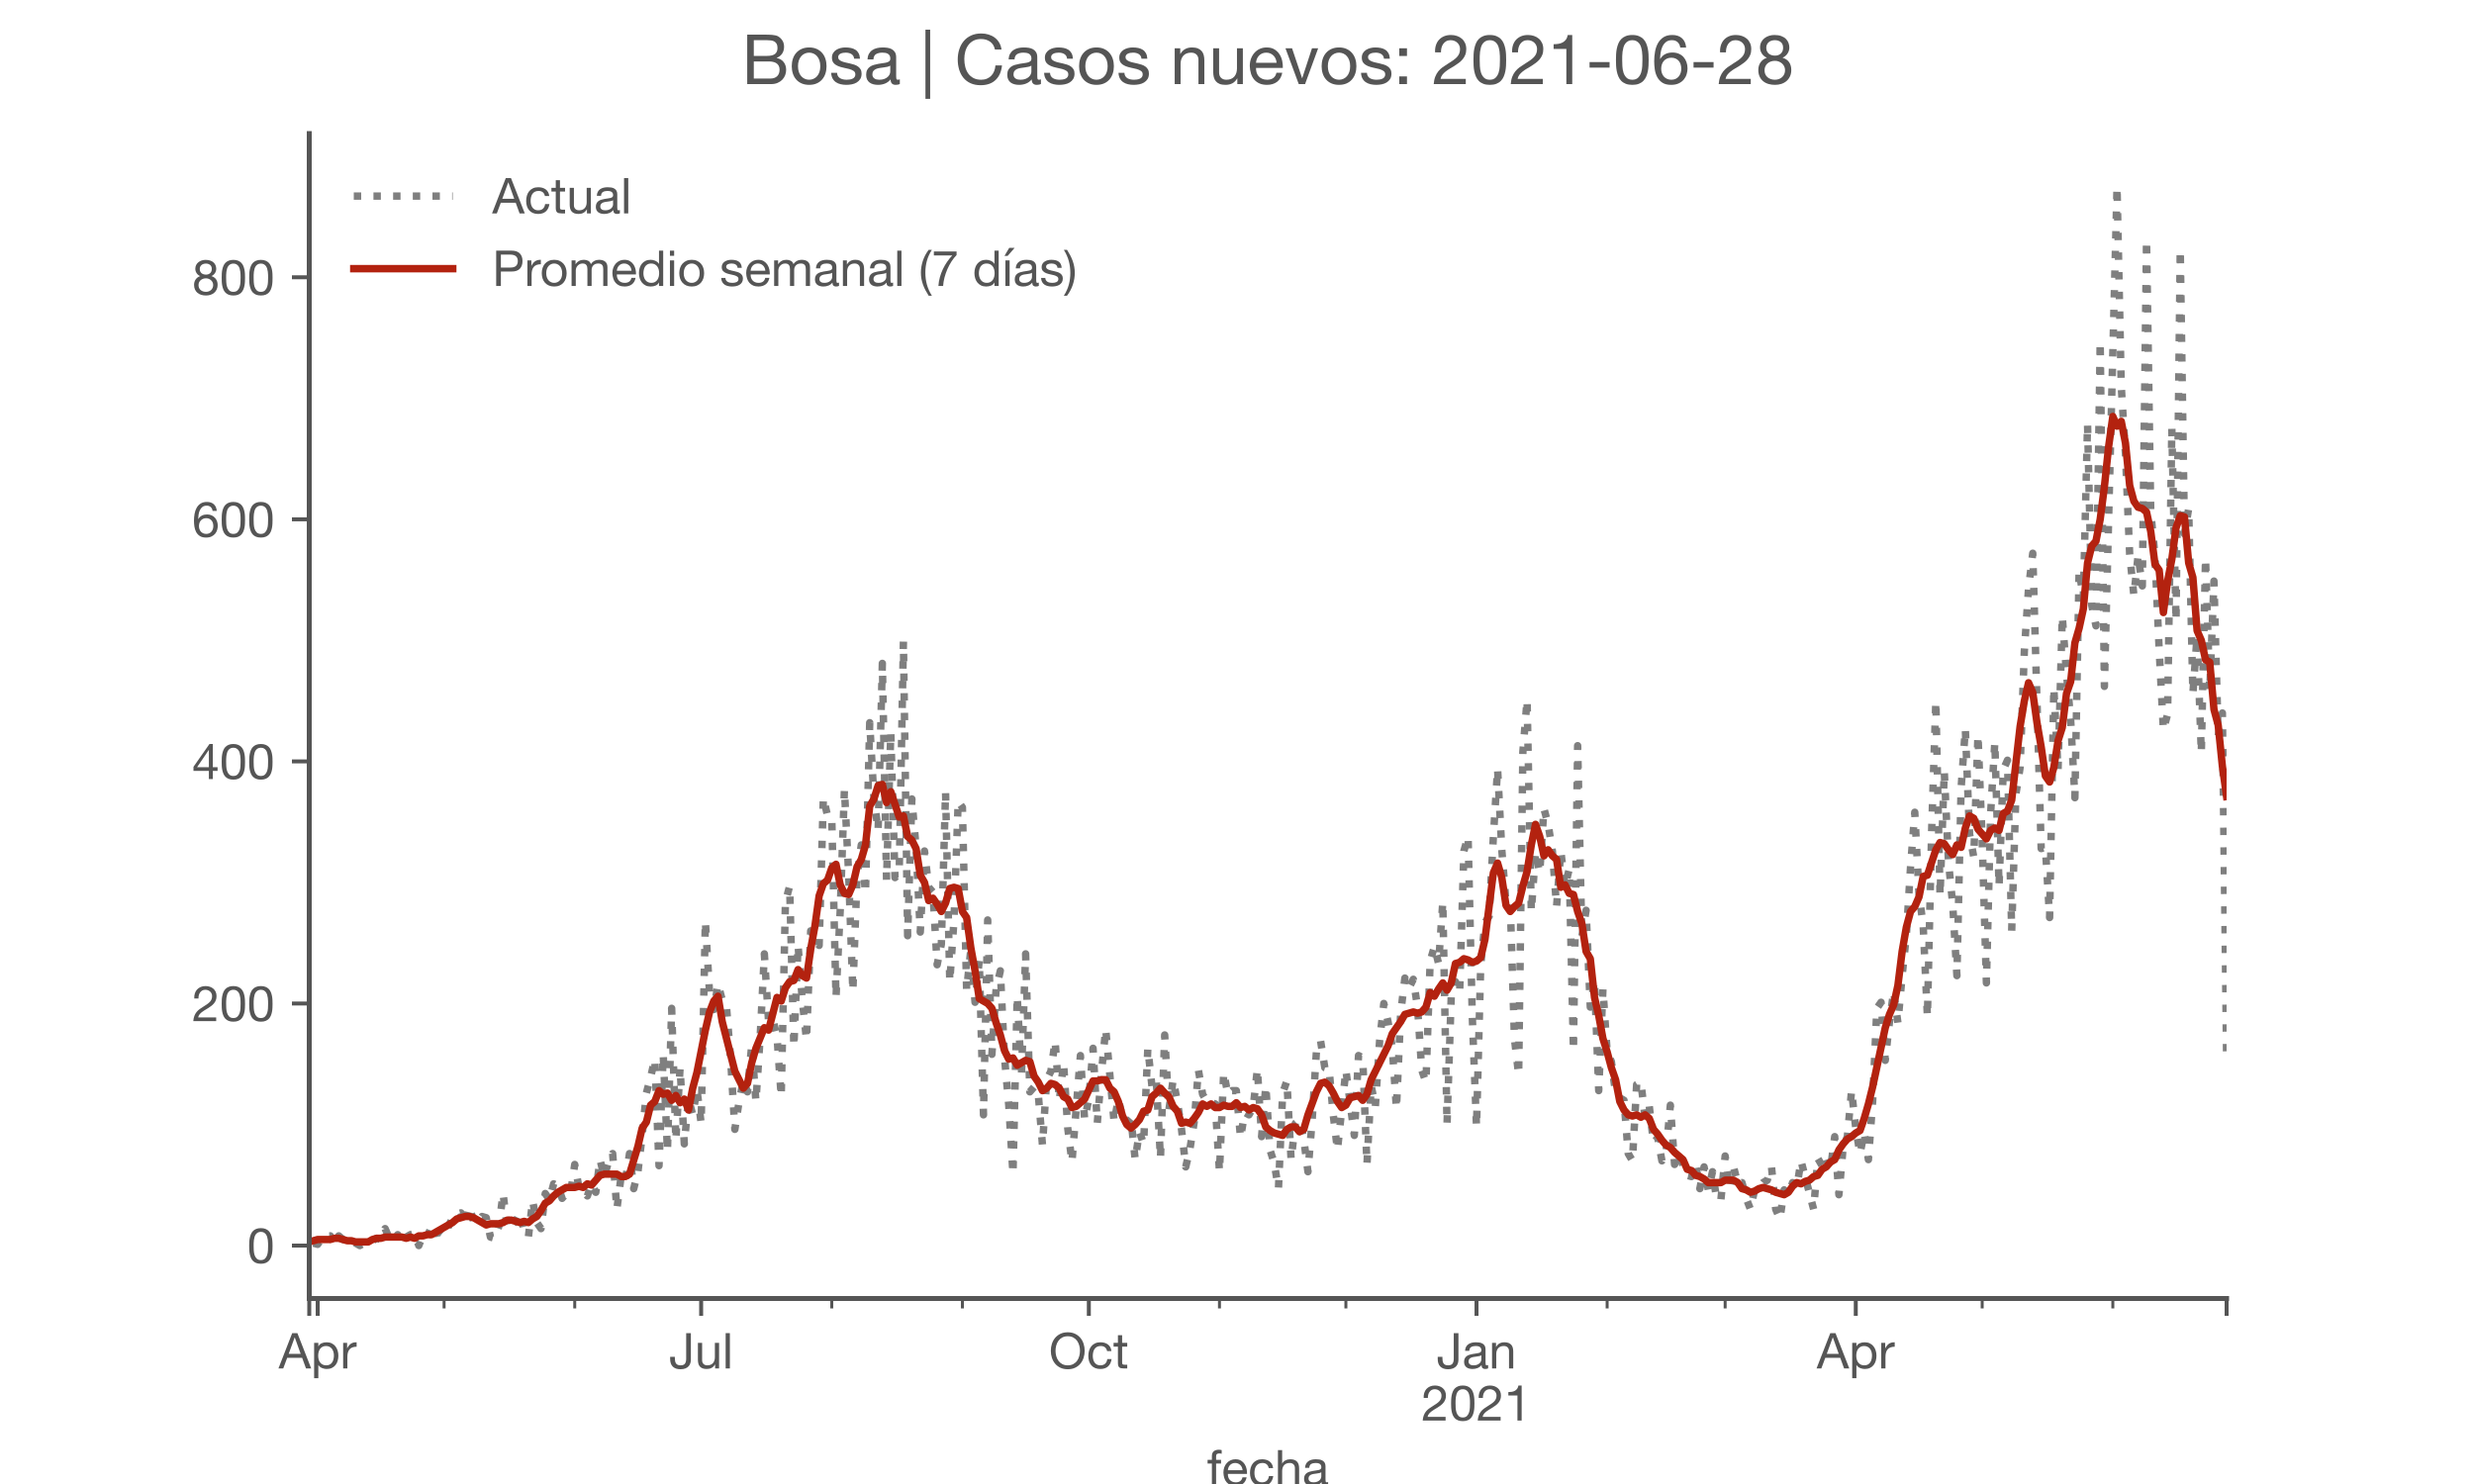 <?xml version="1.0" encoding="utf-8" standalone="no"?>
<!DOCTYPE svg PUBLIC "-//W3C//DTD SVG 1.1//EN"
  "http://www.w3.org/Graphics/SVG/1.1/DTD/svg11.dtd">
<!-- Created with matplotlib (https://matplotlib.org/) -->
<svg height="300pt" version="1.1" viewBox="0 0 500 300" width="500pt" xmlns="http://www.w3.org/2000/svg" xmlns:xlink="http://www.w3.org/1999/xlink">
 <defs>
  <style type="text/css">*{stroke-linecap:butt;stroke-linejoin:round;}</style>
 </defs>
 <g id="figure_1">
  <g id="patch_1">
   <path d="M 0 300 
L 500 300 
L 500 0 
L 0 0 
z
" style="fill:#ffffff;"/>
  </g>
  <g id="axes_1">
   <g id="patch_2">
    <path d="M 62.5 262.5 
L 450 262.5 
L 450 27 
L 62.5 27 
z
" style="fill:#ffffff;"/>
   </g>
   <g id="matplotlib.axis_1">
    <g id="xtick_1">
     <g id="line2d_1">
      <defs>
       <path d="M 0 0 
L 0 3.5 
" id="m73f2898eba" style="stroke:#555555;stroke-width:0.8;"/>
      </defs>
      <g>
       <use style="fill:#555555;stroke:#555555;stroke-width:0.8;" x="62.5" xlink:href="#m73f2898eba" y="262.5"/>
      </g>
     </g>
    </g>
    <g id="xtick_2">
     <g id="line2d_2">
      <g>
       <use style="fill:#555555;stroke:#555555;stroke-width:0.8;" x="64.203" xlink:href="#m73f2898eba" y="262.5"/>
      </g>
     </g>
     <g id="text_1">
      <!-- Apr -->
      <g style="fill:#555555;" transform="translate(56.334 276.641)scale(0.1 -0.1)">
       <defs>
        <path d="M 20.094 29.5 
L 32.203 62.797 
L 32.406 62.797 
L 44.297 29.5 
z
M 27.203 71.406 
L -0.594 0 
L 9.094 0 
L 17.094 21.5 
L 47.297 21.5 
L 55.094 0 
L 65.594 0 
L 37.703 71.406 
z
" id="HelveticaNeue-65"/>
        <path d="M 6.703 51.703 
L 6.703 -19.703 
L 15.203 -19.703 
L 15.203 6.906 
L 15.406 6.906 
Q 16.797 4.594 18.844 3.047 
Q 20.906 1.5 23.203 0.594 
Q 25.5 -0.297 27.844 -0.688 
Q 30.203 -1.094 32.094 -1.094 
Q 38 -1.094 42.453 1 
Q 46.906 3.094 49.844 6.75 
Q 52.797 10.406 54.25 15.297 
Q 55.703 20.203 55.703 25.703 
Q 55.703 31.203 54.203 36.094 
Q 52.703 41 49.75 44.75 
Q 46.797 48.5 42.344 50.703 
Q 37.906 52.906 31.906 52.906 
Q 26.5 52.906 22 50.953 
Q 17.5 49 15.406 44.703 
L 15.203 44.703 
L 15.203 51.703 
z
M 46.703 26.297 
Q 46.703 22.5 45.891 18.891 
Q 45.094 15.297 43.297 12.5 
Q 41.5 9.703 38.547 8 
Q 35.594 6.297 31.203 6.297 
Q 26.797 6.297 23.688 7.938 
Q 20.594 9.594 18.641 12.297 
Q 16.703 15 15.797 18.547 
Q 14.906 22.094 14.906 25.906 
Q 14.906 29.5 15.75 33 
Q 16.594 36.5 18.5 39.25 
Q 20.406 42 23.406 43.703 
Q 26.406 45.406 30.703 45.406 
Q 34.797 45.406 37.844 43.797 
Q 40.906 42.203 42.844 39.5 
Q 44.797 36.797 45.75 33.344 
Q 46.703 29.906 46.703 26.297 
z
" id="HelveticaNeue-112"/>
        <path d="M 6.094 51.703 
L 6.094 0 
L 14.594 0 
L 14.594 23 
Q 14.594 28 15.594 31.844 
Q 16.594 35.703 18.797 38.391 
Q 21 41.094 24.594 42.5 
Q 28.203 43.906 33.297 43.906 
L 33.297 52.906 
Q 26.406 53.094 21.906 50.094 
Q 17.406 47.094 14.297 40.797 
L 14.094 40.797 
L 14.094 51.703 
z
" id="HelveticaNeue-114"/>
       </defs>
       <use xlink:href="#HelveticaNeue-65"/>
       <use x="64.8" xlink:href="#HelveticaNeue-112"/>
       <use x="124.1" xlink:href="#HelveticaNeue-114"/>
      </g>
     </g>
    </g>
    <g id="xtick_3">
     <g id="line2d_3">
      <g>
       <use style="fill:#555555;stroke:#555555;stroke-width:0.8;" x="141.703" xlink:href="#m73f2898eba" y="262.5"/>
      </g>
     </g>
     <g id="text_2">
      <!-- Jul -->
      <g style="fill:#555555;" transform="translate(135.218 276.641)scale(0.1 -0.1)">
       <defs>
        <path d="M 44.094 17.797 
L 44.094 71.406 
L 34.594 71.406 
L 34.594 19.203 
Q 34.594 13.297 32.141 9.797 
Q 29.703 6.297 23.203 6.297 
Q 19.703 6.297 17.453 7.344 
Q 15.203 8.406 13.953 10.297 
Q 12.703 12.203 12.203 14.797 
Q 11.703 17.406 11.703 20.5 
L 11.703 23.5 
L 2.203 23.5 
L 2.203 19.094 
Q 2.203 8.906 7.594 3.656 
Q 13 -1.594 23 -1.594 
Q 29 -1.594 33.047 0.047 
Q 37.094 1.703 39.547 4.453 
Q 42 7.203 43.047 10.703 
Q 44.094 14.203 44.094 17.797 
z
" id="HelveticaNeue-74"/>
        <path d="M 49.203 0 
L 49.203 51.703 
L 40.703 51.703 
L 40.703 22.5 
Q 40.703 19 39.75 16.047 
Q 38.797 13.094 36.891 10.891 
Q 35 8.703 32.141 7.5 
Q 29.297 6.297 25.406 6.297 
Q 20.5 6.297 17.703 9.094 
Q 14.906 11.906 14.906 16.703 
L 14.906 51.703 
L 6.406 51.703 
L 6.406 17.703 
Q 6.406 13.5 7.25 10.047 
Q 8.094 6.594 10.188 4.094 
Q 12.297 1.594 15.688 0.25 
Q 19.094 -1.094 24.203 -1.094 
Q 29.906 -1.094 34.094 1.156 
Q 38.297 3.406 41 8.203 
L 41.203 8.203 
L 41.203 0 
z
" id="HelveticaNeue-117"/>
        <path d="M 6.906 71.406 
L 6.906 0 
L 15.406 0 
L 15.406 71.406 
z
" id="HelveticaNeue-108"/>
       </defs>
       <use xlink:href="#HelveticaNeue-74"/>
       <use x="51.9" xlink:href="#HelveticaNeue-117"/>
       <use x="107.5" xlink:href="#HelveticaNeue-108"/>
      </g>
     </g>
    </g>
    <g id="xtick_4">
     <g id="line2d_4">
      <g>
       <use style="fill:#555555;stroke:#555555;stroke-width:0.8;" x="220.055" xlink:href="#m73f2898eba" y="262.5"/>
      </g>
     </g>
     <g id="text_3">
      <!-- Oct -->
      <g style="fill:#555555;" transform="translate(211.995 276.641)scale(0.1 -0.1)">
       <defs>
        <path d="M 13.297 35.703 
Q 13.297 41.094 14.688 46.344 
Q 16.094 51.594 19.094 55.797 
Q 22.094 60 26.797 62.547 
Q 31.5 65.094 38 65.094 
Q 44.5 65.094 49.203 62.547 
Q 53.906 60 56.906 55.797 
Q 59.906 51.594 61.297 46.344 
Q 62.703 41.094 62.703 35.703 
Q 62.703 30.297 61.297 25.047 
Q 59.906 19.797 56.906 15.594 
Q 53.906 11.406 49.203 8.844 
Q 44.5 6.297 38 6.297 
Q 31.5 6.297 26.797 8.844 
Q 22.094 11.406 19.094 15.594 
Q 16.094 19.797 14.688 25.047 
Q 13.297 30.297 13.297 35.703 
z
M 3.797 35.703 
Q 3.797 28.406 5.938 21.656 
Q 8.094 14.906 12.391 9.703 
Q 16.703 4.5 23.094 1.453 
Q 29.5 -1.594 38 -1.594 
Q 46.5 -1.594 52.891 1.453 
Q 59.297 4.5 63.594 9.703 
Q 67.906 14.906 70.047 21.656 
Q 72.203 28.406 72.203 35.703 
Q 72.203 43 70.047 49.75 
Q 67.906 56.5 63.594 61.703 
Q 59.297 66.906 52.891 70 
Q 46.5 73.094 38 73.094 
Q 29.5 73.094 23.094 70 
Q 16.703 66.906 12.391 61.703 
Q 8.094 56.5 5.938 49.75 
Q 3.797 43 3.797 35.703 
z
" id="HelveticaNeue-79"/>
        <path d="M 41.5 35.094 
L 50.297 35.094 
Q 49.797 39.703 47.891 43.047 
Q 46 46.406 43.047 48.594 
Q 40.094 50.797 36.25 51.844 
Q 32.406 52.906 28 52.906 
Q 21.906 52.906 17.297 50.75 
Q 12.703 48.594 9.641 44.844 
Q 6.594 41.094 5.094 36.047 
Q 3.594 31 3.594 25.203 
Q 3.594 19.406 5.141 14.547 
Q 6.703 9.703 9.75 6.203 
Q 12.797 2.703 17.344 0.797 
Q 21.906 -1.094 27.797 -1.094 
Q 37.703 -1.094 43.453 4.094 
Q 49.203 9.297 50.594 18.906 
L 41.906 18.906 
Q 41.094 12.906 37.547 9.594 
Q 34 6.297 27.703 6.297 
Q 23.703 6.297 20.797 7.891 
Q 17.906 9.5 16.094 12.141 
Q 14.297 14.797 13.438 18.188 
Q 12.594 21.594 12.594 25.203 
Q 12.594 29.094 13.391 32.75 
Q 14.203 36.406 16.047 39.203 
Q 17.906 42 21 43.703 
Q 24.094 45.406 28.703 45.406 
Q 34.094 45.406 37.297 42.703 
Q 40.5 40 41.5 35.094 
z
" id="HelveticaNeue-99"/>
        <path d="M 18.203 51.703 
L 18.203 67.203 
L 9.703 67.203 
L 9.703 51.703 
L 0.906 51.703 
L 0.906 44.203 
L 9.703 44.203 
L 9.703 11.297 
Q 9.703 7.703 10.391 5.5 
Q 11.094 3.297 12.547 2.094 
Q 14 0.906 16.344 0.453 
Q 18.703 0 22 0 
L 28.5 0 
L 28.5 7.5 
L 24.594 7.5 
Q 22.594 7.5 21.344 7.641 
Q 20.094 7.797 19.391 8.297 
Q 18.703 8.797 18.453 9.688 
Q 18.203 10.594 18.203 12.094 
L 18.203 44.203 
L 28.5 44.203 
L 28.5 51.703 
z
" id="HelveticaNeue-116"/>
       </defs>
       <use xlink:href="#HelveticaNeue-79"/>
       <use x="76" xlink:href="#HelveticaNeue-99"/>
       <use x="129.7" xlink:href="#HelveticaNeue-116"/>
      </g>
     </g>
    </g>
    <g id="xtick_5">
     <g id="line2d_5">
      <g>
       <use style="fill:#555555;stroke:#555555;stroke-width:0.8;" x="298.407" xlink:href="#m73f2898eba" y="262.5"/>
      </g>
     </g>
     <g id="text_4">
      <!-- Jan -->
      <g style="fill:#555555;" transform="translate(290.346 276.641)scale(0.1 -0.1)">
       <defs>
        <path d="M 52.203 0.203 
Q 50 -1.094 46.094 -1.094 
Q 42.797 -1.094 40.844 0.75 
Q 38.906 2.594 38.906 6.797 
Q 35.406 2.594 30.75 0.75 
Q 26.094 -1.094 20.703 -1.094 
Q 17.203 -1.094 14.047 -0.297 
Q 10.906 0.5 8.594 2.203 
Q 6.297 3.906 4.938 6.656 
Q 3.594 9.406 3.594 13.297 
Q 3.594 17.703 5.094 20.5 
Q 6.594 23.297 9.047 25.047 
Q 11.5 26.797 14.641 27.688 
Q 17.797 28.594 21.094 29.203 
Q 24.594 29.906 27.75 30.25 
Q 30.906 30.594 33.297 31.25 
Q 35.703 31.906 37.094 33.156 
Q 38.5 34.406 38.5 36.797 
Q 38.5 39.594 37.453 41.297 
Q 36.406 43 34.75 43.891 
Q 33.094 44.797 31.047 45.094 
Q 29 45.406 27 45.406 
Q 21.594 45.406 18 43.344 
Q 14.406 41.297 14.094 35.594 
L 5.594 35.594 
Q 5.797 40.406 7.594 43.703 
Q 9.406 47 12.406 49.047 
Q 15.406 51.094 19.25 52 
Q 23.094 52.906 27.5 52.906 
Q 31 52.906 34.453 52.406 
Q 37.906 51.906 40.703 50.344 
Q 43.5 48.797 45.203 46 
Q 46.906 43.203 46.906 38.703 
L 46.906 12.094 
Q 46.906 9.094 47.25 7.688 
Q 47.594 6.297 49.594 6.297 
Q 50.703 6.297 52.203 6.797 
z
M 38.406 26.703 
Q 36.797 25.5 34.188 24.953 
Q 31.594 24.406 28.75 24.047 
Q 25.906 23.703 23 23.25 
Q 20.094 22.797 17.797 21.797 
Q 15.5 20.797 14.047 18.938 
Q 12.594 17.094 12.594 13.906 
Q 12.594 11.797 13.438 10.344 
Q 14.297 8.906 15.641 8 
Q 17 7.094 18.797 6.688 
Q 20.594 6.297 22.594 6.297 
Q 26.797 6.297 29.797 7.438 
Q 32.797 8.594 34.688 10.344 
Q 36.594 12.094 37.5 14.141 
Q 38.406 16.203 38.406 18 
z
" id="HelveticaNeue-97"/>
        <path d="M 6.406 51.703 
L 6.406 0 
L 14.906 0 
L 14.906 29.203 
Q 14.906 32.703 15.844 35.641 
Q 16.797 38.594 18.688 40.797 
Q 20.594 43 23.438 44.203 
Q 26.297 45.406 30.203 45.406 
Q 35.094 45.406 37.891 42.594 
Q 40.703 39.797 40.703 35 
L 40.703 0 
L 49.203 0 
L 49.203 34 
Q 49.203 38.203 48.344 41.641 
Q 47.5 45.094 45.391 47.594 
Q 43.297 50.094 39.891 51.5 
Q 36.5 52.906 31.406 52.906 
Q 19.906 52.906 14.594 43.5 
L 14.406 43.5 
L 14.406 51.703 
z
" id="HelveticaNeue-110"/>
       </defs>
       <use xlink:href="#HelveticaNeue-74"/>
       <use x="51.9" xlink:href="#HelveticaNeue-97"/>
       <use x="105.6" xlink:href="#HelveticaNeue-110"/>
      </g>
      <!-- 2021 -->
      <g style="fill:#555555;" transform="translate(287.288 287.18)scale(0.1 -0.1)">
       <defs>
        <path d="M 4.406 45.797 
L 12.906 45.797 
Q 12.797 49 13.547 52.141 
Q 14.297 55.297 16 57.797 
Q 17.703 60.297 20.344 61.844 
Q 23 63.406 26.703 63.406 
Q 29.5 63.406 32 62.5 
Q 34.5 61.594 36.344 59.891 
Q 38.203 58.203 39.297 55.844 
Q 40.406 53.5 40.406 50.594 
Q 40.406 46.906 39.25 44.094 
Q 38.094 41.297 35.844 38.891 
Q 33.594 36.5 30.188 34.141 
Q 26.797 31.797 22.297 29 
Q 18.594 26.797 15.188 24.297 
Q 11.797 21.797 9.094 18.5 
Q 6.406 15.203 4.656 10.75 
Q 2.906 6.297 2.406 0 
L 48.703 0 
L 48.703 7.5 
L 12.297 7.5 
Q 12.906 10.797 14.844 13.344 
Q 16.797 15.906 19.547 18.094 
Q 22.297 20.297 25.594 22.25 
Q 28.906 24.203 32.203 26.203 
Q 35.5 28.297 38.594 30.594 
Q 41.703 32.906 44.094 35.75 
Q 46.5 38.594 47.953 42.188 
Q 49.406 45.797 49.406 50.5 
Q 49.406 55.5 47.656 59.297 
Q 45.906 63.094 42.906 65.641 
Q 39.906 68.203 35.844 69.547 
Q 31.797 70.906 27.203 70.906 
Q 21.594 70.906 17.188 69 
Q 12.797 67.094 9.844 63.75 
Q 6.906 60.406 5.5 55.797 
Q 4.094 51.203 4.406 45.797 
z
" id="HelveticaNeue-50"/>
        <path d="M 13.203 34.906 
Q 13.203 37.5 13.25 40.641 
Q 13.297 43.797 13.75 46.938 
Q 14.203 50.094 15.047 53.094 
Q 15.906 56.094 17.547 58.344 
Q 19.203 60.594 21.703 62 
Q 24.203 63.406 27.797 63.406 
Q 31.406 63.406 33.906 62 
Q 36.406 60.594 38.047 58.344 
Q 39.703 56.094 40.547 53.094 
Q 41.406 50.094 41.844 46.938 
Q 42.297 43.797 42.344 40.641 
Q 42.406 37.5 42.406 34.906 
Q 42.406 30.906 42.156 25.953 
Q 41.906 21 40.547 16.641 
Q 39.203 12.297 36.203 9.297 
Q 33.203 6.297 27.797 6.297 
Q 22.406 6.297 19.406 9.297 
Q 16.406 12.297 15.047 16.641 
Q 13.703 21 13.453 25.953 
Q 13.203 30.906 13.203 34.906 
z
M 4.203 34.797 
Q 4.203 30.906 4.391 26.703 
Q 4.594 22.5 5.391 18.5 
Q 6.203 14.5 7.703 10.953 
Q 9.203 7.406 11.797 4.703 
Q 14.406 2 18.344 0.453 
Q 22.297 -1.094 27.797 -1.094 
Q 33.406 -1.094 37.297 0.453 
Q 41.203 2 43.797 4.703 
Q 46.406 7.406 47.906 10.953 
Q 49.406 14.5 50.203 18.5 
Q 51 22.5 51.203 26.703 
Q 51.406 30.906 51.406 34.797 
Q 51.406 38.703 51.203 42.891 
Q 51 47.094 50.203 51.094 
Q 49.406 55.094 47.906 58.688 
Q 46.406 62.297 43.797 65 
Q 41.203 67.703 37.25 69.297 
Q 33.297 70.906 27.797 70.906 
Q 22.297 70.906 18.344 69.297 
Q 14.406 67.703 11.797 65 
Q 9.203 62.297 7.703 58.688 
Q 6.203 55.094 5.391 51.094 
Q 4.594 47.094 4.391 42.891 
Q 4.203 38.703 4.203 34.797 
z
" id="HelveticaNeue-48"/>
        <path d="M 35.594 0 
L 35.594 70.906 
L 29.094 70.906 
Q 28.406 66.906 26.5 64.297 
Q 24.594 61.703 21.844 60.203 
Q 19.094 58.703 15.688 58.141 
Q 12.297 57.594 8.703 57.594 
L 8.703 50.797 
L 27.094 50.797 
L 27.094 0 
z
" id="HelveticaNeue-49"/>
       </defs>
       <use xlink:href="#HelveticaNeue-50"/>
       <use x="55.6" xlink:href="#HelveticaNeue-48"/>
       <use x="111.2" xlink:href="#HelveticaNeue-50"/>
       <use x="166.8" xlink:href="#HelveticaNeue-49"/>
      </g>
     </g>
    </g>
    <g id="xtick_6">
     <g id="line2d_6">
      <g>
       <use style="fill:#555555;stroke:#555555;stroke-width:0.8;" x="375.055" xlink:href="#m73f2898eba" y="262.5"/>
      </g>
     </g>
     <g id="text_5">
      <!-- Apr -->
      <g style="fill:#555555;" transform="translate(367.185 276.641)scale(0.1 -0.1)">
       <use xlink:href="#HelveticaNeue-65"/>
       <use x="64.8" xlink:href="#HelveticaNeue-112"/>
       <use x="124.1" xlink:href="#HelveticaNeue-114"/>
      </g>
     </g>
    </g>
    <g id="xtick_7">
     <g id="line2d_7">
      <g>
       <use style="fill:#555555;stroke:#555555;stroke-width:0.8;" x="450" xlink:href="#m73f2898eba" y="262.5"/>
      </g>
     </g>
    </g>
    <g id="xtick_8">
     <g id="line2d_8">
      <defs>
       <path d="M 0 0 
L 0 2 
" id="ma2c67753c6" style="stroke:#555555;stroke-width:0.6;"/>
      </defs>
      <g>
       <use style="fill:#555555;stroke:#555555;stroke-width:0.6;" x="89.753" xlink:href="#ma2c67753c6" y="262.5"/>
      </g>
     </g>
    </g>
    <g id="xtick_9">
     <g id="line2d_9">
      <g>
       <use style="fill:#555555;stroke:#555555;stroke-width:0.6;" x="116.154" xlink:href="#ma2c67753c6" y="262.5"/>
      </g>
     </g>
    </g>
    <g id="xtick_10">
     <g id="line2d_10">
      <g>
       <use style="fill:#555555;stroke:#555555;stroke-width:0.6;" x="168.104" xlink:href="#ma2c67753c6" y="262.5"/>
      </g>
     </g>
    </g>
    <g id="xtick_11">
     <g id="line2d_11">
      <g>
       <use style="fill:#555555;stroke:#555555;stroke-width:0.6;" x="194.505" xlink:href="#ma2c67753c6" y="262.5"/>
      </g>
     </g>
    </g>
    <g id="xtick_12">
     <g id="line2d_12">
      <g>
       <use style="fill:#555555;stroke:#555555;stroke-width:0.6;" x="246.456" xlink:href="#ma2c67753c6" y="262.5"/>
      </g>
     </g>
    </g>
    <g id="xtick_13">
     <g id="line2d_13">
      <g>
       <use style="fill:#555555;stroke:#555555;stroke-width:0.6;" x="272.005" xlink:href="#ma2c67753c6" y="262.5"/>
      </g>
     </g>
    </g>
    <g id="xtick_14">
     <g id="line2d_14">
      <g>
       <use style="fill:#555555;stroke:#555555;stroke-width:0.6;" x="324.808" xlink:href="#ma2c67753c6" y="262.5"/>
      </g>
     </g>
    </g>
    <g id="xtick_15">
     <g id="line2d_15">
      <g>
       <use style="fill:#555555;stroke:#555555;stroke-width:0.6;" x="348.654" xlink:href="#ma2c67753c6" y="262.5"/>
      </g>
     </g>
    </g>
    <g id="xtick_16">
     <g id="line2d_16">
      <g>
       <use style="fill:#555555;stroke:#555555;stroke-width:0.6;" x="400.604" xlink:href="#ma2c67753c6" y="262.5"/>
      </g>
     </g>
    </g>
    <g id="xtick_17">
     <g id="line2d_17">
      <g>
       <use style="fill:#555555;stroke:#555555;stroke-width:0.6;" x="427.005" xlink:href="#ma2c67753c6" y="262.5"/>
      </g>
     </g>
    </g>
    <g id="text_6">
     <!-- fecha -->
     <g style="fill:#555555;" transform="translate(243.935 300.291)scale(0.1 -0.1)">
      <defs>
       <path d="M 9.906 44.203 
L 9.906 0 
L 18.406 0 
L 18.406 44.203 
L 28.406 44.203 
L 28.406 51.703 
L 18.406 51.703 
L 18.406 58.906 
Q 18.406 62.297 20.094 63.5 
Q 21.797 64.703 24.906 64.703 
Q 26 64.703 27.297 64.547 
Q 28.594 64.406 29.703 64 
L 29.703 71.406 
Q 28.5 71.797 26.953 72 
Q 25.406 72.203 24.203 72.203 
Q 17.203 72.203 13.547 68.953 
Q 9.906 65.703 9.906 59.406 
L 9.906 51.703 
L 1.203 51.703 
L 1.203 44.203 
z
" id="HelveticaNeue-102"/>
       <path d="M 42.297 30.797 
L 12.594 30.797 
Q 12.797 33.797 13.891 36.438 
Q 15 39.094 16.891 41.094 
Q 18.797 43.094 21.438 44.25 
Q 24.094 45.406 27.406 45.406 
Q 30.594 45.406 33.25 44.25 
Q 35.906 43.094 37.844 41.141 
Q 39.797 39.203 40.938 36.5 
Q 42.094 33.797 42.297 30.797 
z
M 50.5 16.406 
L 42.094 16.406 
Q 41 11.297 37.547 8.797 
Q 34.094 6.297 28.703 6.297 
Q 24.5 6.297 21.391 7.688 
Q 18.297 9.094 16.297 11.438 
Q 14.297 13.797 13.391 16.844 
Q 12.5 19.906 12.594 23.297 
L 51.297 23.297 
Q 51.5 28 50.453 33.203 
Q 49.406 38.406 46.656 42.797 
Q 43.906 47.203 39.344 50.047 
Q 34.797 52.906 27.906 52.906 
Q 22.594 52.906 18.141 50.906 
Q 13.703 48.906 10.453 45.297 
Q 7.203 41.703 5.391 36.797 
Q 3.594 31.906 3.594 26 
Q 3.797 20.094 5.344 15.094 
Q 6.906 10.094 10 6.5 
Q 13.094 2.906 17.641 0.906 
Q 22.203 -1.094 28.406 -1.094 
Q 37.203 -1.094 43 3.297 
Q 48.797 7.703 50.5 16.406 
z
" id="HelveticaNeue-101"/>
       <path d="M 6.406 71.406 
L 6.406 0 
L 14.906 0 
L 14.906 29.203 
Q 14.906 32.703 15.844 35.641 
Q 16.797 38.594 18.688 40.797 
Q 20.594 43 23.438 44.203 
Q 26.297 45.406 30.203 45.406 
Q 35.094 45.406 37.891 42.594 
Q 40.703 39.797 40.703 35 
L 40.703 0 
L 49.203 0 
L 49.203 34 
Q 49.203 38.203 48.344 41.641 
Q 47.5 45.094 45.391 47.594 
Q 43.297 50.094 39.891 51.5 
Q 36.5 52.906 31.406 52.906 
Q 29.094 52.906 26.641 52.406 
Q 24.203 51.906 21.953 50.844 
Q 19.703 49.797 17.891 48.141 
Q 16.094 46.5 15.094 44.094 
L 14.906 44.094 
L 14.906 71.406 
z
" id="HelveticaNeue-104"/>
      </defs>
      <use xlink:href="#HelveticaNeue-102"/>
      <use x="29.6" xlink:href="#HelveticaNeue-101"/>
      <use x="83.3" xlink:href="#HelveticaNeue-99"/>
      <use x="137" xlink:href="#HelveticaNeue-104"/>
      <use x="192.6" xlink:href="#HelveticaNeue-97"/>
     </g>
    </g>
   </g>
   <g id="matplotlib.axis_2">
    <g id="ytick_1">
     <g id="line2d_18">
      <defs>
       <path d="M 0 0 
L -3.5 0 
" id="ma3e40f0ba1" style="stroke:#555555;stroke-width:0.8;"/>
      </defs>
      <g>
       <use style="fill:#555555;stroke:#555555;stroke-width:0.8;" x="62.5" xlink:href="#ma3e40f0ba1" y="251.795"/>
      </g>
     </g>
     <g id="text_7">
      <!-- 0 -->
      <g style="fill:#555555;" transform="translate(49.941 255.366)scale(0.1 -0.1)">
       <use xlink:href="#HelveticaNeue-48"/>
      </g>
     </g>
    </g>
    <g id="ytick_2">
     <g id="line2d_19">
      <g>
       <use style="fill:#555555;stroke:#555555;stroke-width:0.8;" x="62.5" xlink:href="#ma3e40f0ba1" y="202.86"/>
      </g>
     </g>
     <g id="text_8">
      <!-- 200 -->
      <g style="fill:#555555;" transform="translate(38.822 206.431)scale(0.1 -0.1)">
       <use xlink:href="#HelveticaNeue-50"/>
       <use x="55.6" xlink:href="#HelveticaNeue-48"/>
       <use x="111.2" xlink:href="#HelveticaNeue-48"/>
      </g>
     </g>
    </g>
    <g id="ytick_3">
     <g id="line2d_20">
      <g>
       <use style="fill:#555555;stroke:#555555;stroke-width:0.8;" x="62.5" xlink:href="#ma3e40f0ba1" y="153.925"/>
      </g>
     </g>
     <g id="text_9">
      <!-- 400 -->
      <g style="fill:#555555;" transform="translate(38.822 157.496)scale(0.1 -0.1)">
       <defs>
        <path d="M 33.906 24.094 
L 10.094 24.094 
L 33.703 58.797 
L 33.906 58.797 
z
M 41.906 24.094 
L 41.906 70.906 
L 35.094 70.906 
L 2.797 24.797 
L 2.797 16.594 
L 33.906 16.594 
L 33.906 0 
L 41.906 0 
L 41.906 16.594 
L 51.5 16.594 
L 51.5 24.094 
z
" id="HelveticaNeue-52"/>
       </defs>
       <use xlink:href="#HelveticaNeue-52"/>
       <use x="55.6" xlink:href="#HelveticaNeue-48"/>
       <use x="111.2" xlink:href="#HelveticaNeue-48"/>
      </g>
     </g>
    </g>
    <g id="ytick_4">
     <g id="line2d_21">
      <g>
       <use style="fill:#555555;stroke:#555555;stroke-width:0.8;" x="62.5" xlink:href="#ma3e40f0ba1" y="104.99"/>
      </g>
     </g>
     <g id="text_10">
      <!-- 600 -->
      <g style="fill:#555555;" transform="translate(38.822 108.561)scale(0.1 -0.1)">
       <defs>
        <path d="M 41.406 52.797 
L 49.906 52.797 
Q 49.094 61.594 43.891 66.25 
Q 38.703 70.906 29.906 70.906 
Q 22.297 70.906 17.297 67.703 
Q 12.297 64.5 9.297 59.203 
Q 6.297 53.906 5.047 47.047 
Q 3.797 40.203 3.797 32.906 
Q 3.797 27.297 4.641 21.297 
Q 5.5 15.297 8.094 10.297 
Q 10.703 5.297 15.5 2.094 
Q 20.297 -1.094 28.203 -1.094 
Q 34.906 -1.094 39.453 1.156 
Q 44 3.406 46.75 6.844 
Q 49.5 10.297 50.703 14.5 
Q 51.906 18.703 51.906 22.594 
Q 51.906 27.5 50.406 31.703 
Q 48.906 35.906 46.156 39 
Q 43.406 42.094 39.344 43.844 
Q 35.297 45.594 30.203 45.594 
Q 24.406 45.594 19.953 43.391 
Q 15.5 41.203 12.5 36.297 
L 12.297 36.5 
Q 12.406 40.594 13.094 45.297 
Q 13.797 50 15.641 54.047 
Q 17.5 58.094 20.797 60.75 
Q 24.094 63.406 29.5 63.406 
Q 34.594 63.406 37.688 60.5 
Q 40.797 57.594 41.406 52.797 
z
M 28.594 38.094 
Q 32.203 38.094 34.891 36.797 
Q 37.594 35.5 39.391 33.344 
Q 41.203 31.203 42.047 28.25 
Q 42.906 25.297 42.906 22 
Q 42.906 18.906 41.953 16.047 
Q 41 13.203 39.203 11 
Q 37.406 8.797 34.75 7.547 
Q 32.094 6.297 28.594 6.297 
Q 25.094 6.297 22.344 7.547 
Q 19.594 8.797 17.75 10.891 
Q 15.906 13 14.906 15.891 
Q 13.906 18.797 13.906 22.094 
Q 13.906 25.406 14.844 28.344 
Q 15.797 31.297 17.688 33.438 
Q 19.594 35.594 22.297 36.844 
Q 25 38.094 28.594 38.094 
z
" id="HelveticaNeue-54"/>
       </defs>
       <use xlink:href="#HelveticaNeue-54"/>
       <use x="55.6" xlink:href="#HelveticaNeue-48"/>
       <use x="111.2" xlink:href="#HelveticaNeue-48"/>
      </g>
     </g>
    </g>
    <g id="ytick_5">
     <g id="line2d_22">
      <g>
       <use style="fill:#555555;stroke:#555555;stroke-width:0.8;" x="62.5" xlink:href="#ma3e40f0ba1" y="56.055"/>
      </g>
     </g>
     <g id="text_11">
      <!-- 800 -->
      <g style="fill:#555555;" transform="translate(38.822 59.626)scale(0.1 -0.1)">
       <defs>
        <path d="M 15.5 52.5 
Q 15.5 55.203 16.5 57.203 
Q 17.5 59.203 19.141 60.594 
Q 20.797 62 23.094 62.703 
Q 25.406 63.406 27.906 63.406 
Q 33.094 63.406 36.438 60.656 
Q 39.797 57.906 39.797 52.5 
Q 39.797 47.094 36.5 44.094 
Q 33.203 41.094 28.094 41.094 
Q 25.5 41.094 23.203 41.797 
Q 20.906 42.5 19.203 43.891 
Q 17.5 45.297 16.5 47.438 
Q 15.5 49.594 15.5 52.5 
z
M 6.5 52.797 
Q 6.5 48 9.203 43.953 
Q 11.906 39.906 16.406 38.094 
Q 10.406 36 7.203 31.344 
Q 4 26.703 4 20.406 
Q 4 15 5.844 10.953 
Q 7.703 6.906 10.953 4.203 
Q 14.203 1.5 18.594 0.203 
Q 23 -1.094 28.094 -1.094 
Q 33 -1.094 37.297 0.297 
Q 41.594 1.703 44.75 4.453 
Q 47.906 7.203 49.75 11.203 
Q 51.594 15.203 51.594 20.406 
Q 51.594 27 48.5 31.547 
Q 45.406 36.094 39 38.094 
Q 43.5 40.094 46.141 44.047 
Q 48.797 48 48.797 52.797 
Q 48.797 56.203 47.594 59.453 
Q 46.406 62.703 43.844 65.25 
Q 41.297 67.797 37.188 69.344 
Q 33.094 70.906 27.297 70.906 
Q 23.203 70.906 19.453 69.703 
Q 15.703 68.5 12.797 66.203 
Q 9.906 63.906 8.203 60.547 
Q 6.5 57.203 6.5 52.797 
z
M 13 20 
Q 13 23.094 14.141 25.594 
Q 15.297 28.094 17.344 29.891 
Q 19.406 31.703 22.156 32.641 
Q 24.906 33.594 28 33.594 
Q 31 33.594 33.641 32.547 
Q 36.297 31.5 38.297 29.703 
Q 40.297 27.906 41.438 25.453 
Q 42.594 23 42.594 20.094 
Q 42.594 17.094 41.547 14.594 
Q 40.5 12.094 38.547 10.25 
Q 36.594 8.406 33.938 7.344 
Q 31.297 6.297 28.094 6.297 
Q 21.5 6.297 17.25 9.938 
Q 13 13.594 13 20 
z
" id="HelveticaNeue-56"/>
       </defs>
       <use xlink:href="#HelveticaNeue-56"/>
       <use x="55.6" xlink:href="#HelveticaNeue-48"/>
       <use x="111.2" xlink:href="#HelveticaNeue-48"/>
      </g>
     </g>
    </g>
   </g>
   <g id="line2d_23">
    <path clip-path="url(#p887a72d4e2)" d="M 63.352 251.306 
L 64.203 251.551 
L 65.055 250.327 
L 65.907 249.838 
L 66.758 249.838 
L 67.61 251.551 
L 68.462 249.838 
L 69.313 250.572 
L 71.016 250.572 
L 71.868 251.306 
L 72.72 251.795 
L 73.571 251.306 
L 75.275 250.817 
L 76.126 250.327 
L 76.978 250.572 
L 77.83 248.37 
L 78.681 250.327 
L 79.533 250.817 
L 80.385 249.593 
L 81.236 251.306 
L 82.088 250.083 
L 82.94 249.593 
L 83.791 249.349 
L 84.643 251.795 
L 85.495 249.593 
L 86.346 250.083 
L 87.198 247.881 
L 88.049 249.349 
L 88.901 249.104 
L 89.753 249.838 
L 91.456 246.168 
L 92.308 245.434 
L 93.159 245.189 
L 94.011 247.636 
L 94.863 243.966 
L 95.714 246.902 
L 96.566 247.147 
L 97.418 245.923 
L 98.269 246.168 
L 99.121 250.083 
L 99.973 250.327 
L 100.824 247.881 
L 101.676 241.274 
L 102.527 248.37 
L 104.231 246.902 
L 105.082 245.189 
L 105.934 248.859 
L 106.786 250.083 
L 107.637 242.742 
L 108.489 247.147 
L 109.341 248.37 
L 110.192 241.274 
L 111.044 242.498 
L 111.896 239.317 
L 112.747 239.806 
L 113.599 242.253 
L 114.451 241.274 
L 115.302 241.274 
L 116.154 235.402 
L 117.005 240.051 
L 117.857 240.785 
L 118.709 241.764 
L 119.56 239.317 
L 120.412 241.03 
L 121.264 234.424 
L 122.115 237.849 
L 122.967 234.913 
L 123.819 233.2 
L 124.67 244.455 
L 125.522 237.849 
L 126.374 238.828 
L 127.225 233.2 
L 128.077 240.296 
L 128.929 236.87 
L 129.78 229.53 
L 130.632 220.966 
L 131.484 217.786 
L 132.335 214.115 
L 133.187 235.647 
L 134.038 213.137 
L 134.89 232.711 
L 135.742 203.839 
L 136.593 230.509 
L 137.445 215.828 
L 138.297 231.243 
L 139.148 222.19 
L 140 225.371 
L 140.852 220.232 
L 141.703 227.083 
L 142.555 186.222 
L 143.407 200.903 
L 144.258 204.084 
L 145.11 198.946 
L 145.962 202.126 
L 146.813 203.35 
L 147.665 214.115 
L 148.516 228.307 
L 149.368 222.679 
L 150.22 218.52 
L 151.071 220.722 
L 151.923 211.179 
L 152.775 222.679 
L 153.626 209.711 
L 154.478 192.829 
L 155.33 206.531 
L 156.181 206.041 
L 157.033 209.467 
L 157.885 221.7 
L 158.736 182.308 
L 159.588 179.127 
L 160.44 211.669 
L 161.291 191.116 
L 162.143 202.126 
L 162.995 210.201 
L 163.846 188.18 
L 164.698 189.893 
L 165.549 191.116 
L 166.401 161.266 
L 167.253 164.936 
L 168.104 165.425 
L 168.956 201.637 
L 169.808 184.02 
L 170.659 159.553 
L 171.511 176.68 
L 172.363 200.414 
L 173.214 177.169 
L 174.066 170.808 
L 174.918 180.595 
L 175.769 146.096 
L 176.621 161.266 
L 177.473 167.872 
L 178.324 134.107 
L 179.176 177.904 
L 180.027 148.053 
L 180.879 177.414 
L 181.731 176.435 
L 182.582 129.702 
L 183.434 189.159 
L 184.286 161.51 
L 185.137 171.297 
L 185.989 188.425 
L 186.841 172.031 
L 187.692 179.372 
L 188.544 180.35 
L 189.396 195.031 
L 190.247 190.871 
L 191.099 160.042 
L 191.951 198.456 
L 192.802 185.978 
L 193.654 162 
L 194.505 163.223 
L 195.357 200.169 
L 196.209 191.85 
L 197.06 202.616 
L 197.912 194.052 
L 198.764 225.371 
L 199.615 185.978 
L 200.467 213.137 
L 201.319 199.924 
L 202.17 196.254 
L 203.022 213.871 
L 203.874 223.413 
L 204.725 237.36 
L 205.577 201.392 
L 206.429 217.541 
L 207.28 192.829 
L 208.132 220.722 
L 208.984 219.743 
L 209.835 221.211 
L 210.687 231.487 
L 211.538 218.275 
L 212.39 216.562 
L 213.242 210.445 
L 214.093 222.434 
L 214.945 214.849 
L 215.797 228.062 
L 216.648 234.913 
L 218.352 213.381 
L 219.203 226.349 
L 220.055 222.19 
L 220.907 211.913 
L 221.758 227.083 
L 222.61 216.807 
L 223.462 207.999 
L 225.165 226.839 
L 226.016 222.19 
L 226.868 225.86 
L 227.72 227.083 
L 228.571 226.105 
L 229.423 234.424 
L 230.275 228.796 
L 231.126 231.243 
L 231.978 211.913 
L 232.83 219.743 
L 233.681 218.275 
L 234.533 234.179 
L 235.385 209.222 
L 236.236 224.392 
L 237.088 218.275 
L 237.94 222.679 
L 238.791 228.307 
L 239.643 235.892 
L 240.495 232.221 
L 241.346 226.839 
L 242.198 216.318 
L 243.049 221.211 
L 243.901 222.679 
L 245.604 223.168 
L 246.456 236.87 
L 247.308 216.807 
L 248.159 221.211 
L 249.011 220.477 
L 249.863 220.477 
L 250.714 230.019 
L 251.566 224.881 
L 252.418 225.371 
L 253.269 223.902 
L 254.121 216.073 
L 254.973 229.775 
L 255.824 219.498 
L 256.676 232.466 
L 257.527 235.158 
L 258.379 240.296 
L 259.231 220.966 
L 260.082 218.52 
L 260.934 234.424 
L 261.786 227.083 
L 262.637 226.349 
L 263.489 230.264 
L 264.341 236.87 
L 265.192 226.349 
L 266.044 212.647 
L 266.896 210.445 
L 267.747 215.828 
L 268.599 216.073 
L 269.451 225.371 
L 270.302 232.466 
L 272.005 216.318 
L 273.709 229.53 
L 274.56 213.381 
L 275.412 213.871 
L 276.264 235.402 
L 277.115 219.498 
L 277.967 223.658 
L 278.819 210.445 
L 279.67 202.86 
L 280.522 206.531 
L 281.374 211.669 
L 282.225 224.147 
L 283.077 204.818 
L 283.929 197.722 
L 284.78 199.68 
L 285.632 197.967 
L 286.484 203.594 
L 287.335 216.318 
L 288.187 218.764 
L 289.038 194.297 
L 289.89 191.361 
L 290.742 194.786 
L 291.593 182.308 
L 292.445 227.328 
L 293.297 201.392 
L 294.148 198.456 
L 295 200.658 
L 295.852 172.031 
L 296.703 169.095 
L 297.555 205.552 
L 298.407 227.817 
L 299.258 195.031 
L 300.11 186.467 
L 300.962 185.244 
L 301.813 169.095 
L 302.665 155.393 
L 303.516 171.787 
L 304.368 182.552 
L 305.22 182.552 
L 306.071 209.956 
L 306.923 217.296 
L 307.775 151.968 
L 308.626 141.447 
L 309.478 184.265 
L 310.33 172.276 
L 311.181 176.435 
L 312.033 163.468 
L 312.885 166.648 
L 313.736 172.031 
L 314.588 183.286 
L 315.44 172.031 
L 316.291 179.127 
L 317.143 175.701 
L 317.995 212.403 
L 318.846 150.745 
L 319.698 189.403 
L 320.549 184.02 
L 321.401 203.594 
L 322.253 198.212 
L 323.104 220.477 
L 323.956 199.924 
L 324.808 212.647 
L 325.659 214.605 
L 326.511 220.966 
L 327.363 221.945 
L 328.214 222.434 
L 329.066 233.2 
L 329.918 234.668 
L 330.769 219.254 
L 331.621 218.764 
L 332.473 225.86 
L 333.324 223.658 
L 334.176 230.998 
L 335.027 230.019 
L 335.879 234.668 
L 336.731 232.711 
L 337.582 223.413 
L 338.434 235.402 
L 339.286 233.445 
L 340.989 237.604 
L 341.841 237.849 
L 342.692 235.402 
L 343.544 240.296 
L 344.396 235.892 
L 345.247 240.54 
L 346.099 236.87 
L 346.951 242.498 
L 347.802 242.498 
L 348.654 233.689 
L 349.505 240.051 
L 350.357 235.892 
L 351.209 239.317 
L 352.06 239.072 
L 352.912 242.253 
L 353.764 244.455 
L 354.615 240.54 
L 355.467 240.051 
L 356.319 239.072 
L 357.17 238.583 
L 358.022 235.892 
L 358.874 244.455 
L 359.725 246.413 
L 360.577 240.54 
L 361.429 241.519 
L 362.28 239.072 
L 363.132 240.051 
L 363.984 234.668 
L 366.538 244.455 
L 367.39 234.179 
L 368.242 235.647 
L 369.093 233.934 
L 369.945 236.381 
L 370.797 229.775 
L 371.648 241.519 
L 372.5 231.977 
L 373.352 229.775 
L 374.203 220.477 
L 375.055 228.062 
L 375.907 233.2 
L 376.758 229.041 
L 377.61 234.424 
L 378.462 222.679 
L 379.313 203.839 
L 380.165 202.616 
L 381.016 214.36 
L 381.868 206.531 
L 382.72 200.414 
L 383.571 206.775 
L 384.423 197.233 
L 385.275 189.159 
L 386.126 175.212 
L 386.978 164.202 
L 387.83 180.595 
L 388.681 187.201 
L 389.533 205.552 
L 390.385 168.116 
L 391.236 141.692 
L 392.088 181.084 
L 392.94 155.883 
L 393.791 174.233 
L 394.643 182.797 
L 395.495 197.233 
L 396.346 159.308 
L 397.198 147.319 
L 398.049 168.606 
L 398.901 173.255 
L 399.753 148.542 
L 400.604 169.829 
L 401.456 198.701 
L 402.308 164.446 
L 403.159 150.011 
L 404.011 179.127 
L 404.863 155.638 
L 405.714 153.681 
L 406.566 188.18 
L 407.418 160.532 
L 408.269 155.149 
L 409.121 131.66 
L 409.973 118.937 
L 410.824 111.841 
L 412.527 171.542 
L 413.379 171.297 
L 414.231 185.488 
L 415.082 139 
L 415.934 155.638 
L 416.786 124.564 
L 417.637 136.064 
L 418.489 145.606 
L 419.341 161.266 
L 420.192 115.267 
L 421.044 120.894 
L 421.896 85.661 
L 422.747 122.362 
L 423.599 126.522 
L 424.451 69.023 
L 425.302 138.755 
L 427.857 37.705 
L 428.709 78.076 
L 429.56 91.778 
L 430.412 112.086 
L 431.264 120.405 
L 432.115 112.331 
L 432.967 118.447 
L 433.819 48.47 
L 434.67 103.522 
L 435.522 112.331 
L 436.374 131.415 
L 437.225 147.564 
L 438.077 144.383 
L 438.929 86.64 
L 439.78 125.543 
L 440.632 50.428 
L 441.484 107.926 
L 442.335 102.788 
L 443.187 140.224 
L 444.038 128.479 
L 444.89 152.213 
L 445.742 112.82 
L 446.593 139.734 
L 447.445 117.469 
L 448.297 148.787 
L 449.148 144.138 
L 450 213.381 
L 450 213.381 
" style="fill:none;stroke:#000000;stroke-dasharray:1.5,2.475;stroke-dashoffset:0;stroke-opacity:0.5;stroke-width:1.5;"/>
   </g>
   <g id="line2d_24">
    <path clip-path="url(#p887a72d4e2)" d="M 62.5 251.061 
L 64.203 250.572 
L 66.758 250.572 
L 67.61 250.327 
L 68.462 250.327 
L 70.165 250.817 
L 71.016 250.817 
L 71.868 251.061 
L 74.423 251.061 
L 75.275 250.572 
L 76.126 250.327 
L 76.978 250.327 
L 77.83 250.083 
L 81.236 250.083 
L 82.088 250.327 
L 82.94 250.083 
L 83.791 250.327 
L 84.643 249.838 
L 85.495 249.838 
L 86.346 249.593 
L 87.198 249.593 
L 91.456 247.147 
L 92.308 246.413 
L 94.011 245.923 
L 94.863 245.923 
L 95.714 246.168 
L 98.269 247.636 
L 99.121 247.391 
L 100.824 247.391 
L 101.676 247.147 
L 102.527 246.657 
L 103.379 246.657 
L 105.082 247.147 
L 105.934 246.902 
L 106.786 247.147 
L 107.637 246.413 
L 108.489 245.923 
L 109.341 244.7 
L 110.192 243.232 
L 111.044 242.742 
L 111.896 241.764 
L 112.747 241.03 
L 114.451 240.051 
L 116.154 240.051 
L 117.005 239.806 
L 117.857 240.051 
L 118.709 239.317 
L 119.56 239.562 
L 121.264 237.604 
L 122.115 237.36 
L 124.67 237.36 
L 125.522 237.849 
L 126.374 237.849 
L 127.225 237.36 
L 128.929 231.732 
L 129.78 228.062 
L 130.632 226.839 
L 131.484 223.413 
L 132.335 222.679 
L 133.187 220.477 
L 134.038 221.211 
L 134.89 220.966 
L 135.742 222.434 
L 136.593 221.456 
L 137.445 222.924 
L 138.297 222.19 
L 139.148 224.392 
L 140 219.988 
L 140.852 216.807 
L 142.555 208.243 
L 143.407 204.573 
L 144.258 202.371 
L 145.11 201.392 
L 145.962 206.531 
L 148.516 216.562 
L 150.22 219.988 
L 151.071 219.009 
L 151.923 214.849 
L 152.775 211.913 
L 154.478 207.754 
L 155.33 208.243 
L 157.033 201.637 
L 157.885 202.371 
L 158.736 199.68 
L 159.588 198.456 
L 160.44 198.212 
L 161.291 196.009 
L 162.143 197.233 
L 162.995 197.722 
L 163.846 191.85 
L 164.698 187.201 
L 165.549 181.084 
L 166.401 178.638 
L 167.253 177.904 
L 168.104 175.457 
L 168.956 174.723 
L 169.808 178.882 
L 170.659 180.595 
L 171.511 180.84 
L 172.363 178.882 
L 173.214 175.212 
L 174.066 173.744 
L 174.918 170.808 
L 175.769 162.978 
L 176.621 161.51 
L 177.473 158.819 
L 178.324 158.574 
L 179.176 162.244 
L 180.027 160.042 
L 181.731 165.18 
L 182.582 164.936 
L 183.434 169.095 
L 184.286 169.829 
L 185.137 171.542 
L 185.989 176.925 
L 186.841 178.393 
L 187.692 182.063 
L 188.544 181.574 
L 189.396 182.797 
L 190.247 184.265 
L 191.099 182.552 
L 191.951 179.616 
L 192.802 179.372 
L 193.654 179.616 
L 194.505 184.265 
L 195.357 185.488 
L 196.209 191.605 
L 197.06 196.254 
L 197.912 201.882 
L 199.615 202.86 
L 200.467 203.839 
L 201.319 206.775 
L 202.17 209.222 
L 203.022 212.403 
L 203.874 214.115 
L 204.725 213.871 
L 205.577 215.339 
L 207.28 214.36 
L 208.132 214.605 
L 208.984 217.541 
L 209.835 218.764 
L 210.687 220.477 
L 211.538 219.988 
L 212.39 219.009 
L 213.242 219.254 
L 214.093 219.988 
L 214.945 221.7 
L 215.797 222.19 
L 216.648 223.902 
L 217.5 223.658 
L 219.203 222.19 
L 220.907 218.52 
L 221.758 218.52 
L 222.61 218.275 
L 223.462 218.275 
L 224.313 219.988 
L 225.165 220.722 
L 226.016 222.679 
L 226.868 225.615 
L 227.72 227.328 
L 228.571 228.062 
L 229.423 227.328 
L 230.275 226.349 
L 231.126 224.636 
L 231.978 224.392 
L 232.83 221.7 
L 233.681 220.966 
L 234.533 219.988 
L 235.385 220.966 
L 236.236 221.7 
L 237.088 223.658 
L 237.94 224.636 
L 238.791 227.083 
L 239.643 226.839 
L 240.495 227.083 
L 241.346 226.105 
L 242.198 224.881 
L 243.049 223.168 
L 243.901 223.658 
L 244.753 223.168 
L 245.604 223.902 
L 246.456 223.902 
L 247.308 223.413 
L 248.159 223.658 
L 249.011 223.658 
L 249.863 222.924 
L 250.714 223.902 
L 251.566 223.658 
L 252.418 224.392 
L 253.269 223.902 
L 254.121 224.147 
L 254.973 225.371 
L 255.824 227.817 
L 256.676 228.551 
L 257.527 229.041 
L 259.231 229.53 
L 260.082 228.307 
L 260.934 227.817 
L 261.786 227.817 
L 262.637 228.796 
L 263.489 228.307 
L 264.341 225.371 
L 266.044 220.722 
L 266.896 219.009 
L 267.747 218.764 
L 268.599 219.498 
L 269.451 220.966 
L 270.302 222.679 
L 271.154 223.902 
L 272.005 223.413 
L 272.857 221.945 
L 274.56 221.456 
L 275.412 222.434 
L 276.264 221.211 
L 277.115 218.275 
L 280.522 211.424 
L 281.374 208.977 
L 283.077 206.531 
L 283.929 205.062 
L 285.632 204.573 
L 286.484 204.818 
L 287.335 204.573 
L 288.187 203.594 
L 289.038 200.658 
L 289.89 201.392 
L 290.742 199.924 
L 291.593 198.701 
L 292.445 200.169 
L 293.297 198.701 
L 294.148 194.786 
L 295 194.541 
L 295.852 193.807 
L 296.703 194.052 
L 297.555 194.541 
L 298.407 194.297 
L 299.258 193.563 
L 300.11 189.893 
L 301.813 176.435 
L 302.665 174.478 
L 303.516 177.414 
L 304.368 183.042 
L 305.22 184.265 
L 306.071 183.286 
L 306.923 182.552 
L 307.775 179.127 
L 308.626 176.191 
L 309.478 170.808 
L 310.33 166.648 
L 311.181 169.095 
L 312.033 173.01 
L 312.885 171.787 
L 313.736 173.01 
L 314.588 173.744 
L 315.44 179.372 
L 316.291 178.882 
L 317.143 180.595 
L 317.995 180.84 
L 318.846 184.265 
L 319.698 186.712 
L 320.549 192.339 
L 321.401 193.807 
L 322.253 201.637 
L 323.104 205.307 
L 323.956 209.956 
L 324.808 212.647 
L 325.659 215.828 
L 326.511 218.275 
L 327.363 222.679 
L 328.214 224.392 
L 329.066 225.371 
L 329.918 225.615 
L 330.769 225.371 
L 331.621 225.86 
L 332.473 225.371 
L 333.324 226.105 
L 334.176 228.307 
L 335.027 229.285 
L 335.879 230.509 
L 336.731 231.487 
L 337.582 231.977 
L 338.434 232.955 
L 340.137 234.424 
L 340.989 236.381 
L 341.841 236.626 
L 342.692 237.604 
L 343.544 237.849 
L 344.396 238.338 
L 345.247 239.072 
L 347.802 239.072 
L 348.654 238.583 
L 350.357 238.583 
L 351.209 239.072 
L 352.06 240.296 
L 352.912 240.54 
L 353.764 241.03 
L 354.615 240.785 
L 355.467 240.296 
L 356.319 240.051 
L 358.022 240.54 
L 358.874 241.03 
L 360.577 241.519 
L 361.429 241.03 
L 362.28 239.806 
L 363.132 239.072 
L 363.984 239.317 
L 364.835 238.828 
L 365.687 238.583 
L 366.538 237.849 
L 367.39 237.604 
L 368.242 236.381 
L 369.093 235.892 
L 369.945 234.913 
L 370.797 234.424 
L 371.648 232.466 
L 372.5 231.243 
L 373.352 230.264 
L 374.203 229.775 
L 375.055 229.041 
L 375.907 228.551 
L 376.758 226.105 
L 377.61 223.168 
L 378.462 219.743 
L 381.016 207.754 
L 381.868 205.062 
L 382.72 203.105 
L 383.571 199.19 
L 384.423 192.339 
L 385.275 187.446 
L 386.126 184.265 
L 386.978 183.286 
L 387.83 181.329 
L 388.681 177.169 
L 389.533 176.925 
L 391.236 171.787 
L 392.088 170.319 
L 392.94 170.563 
L 393.791 171.787 
L 394.643 172.765 
L 395.495 170.808 
L 396.346 171.297 
L 397.198 167.382 
L 398.049 164.936 
L 398.901 165.425 
L 399.753 167.627 
L 401.456 169.585 
L 402.308 167.872 
L 403.159 167.382 
L 404.011 167.872 
L 404.863 164.446 
L 405.714 163.957 
L 406.566 161.755 
L 408.269 146.83 
L 409.121 141.692 
L 409.973 138.021 
L 410.824 139.979 
L 411.676 146.096 
L 412.527 150.989 
L 413.379 156.861 
L 414.231 158.085 
L 415.082 155.149 
L 415.934 149.766 
L 416.786 147.074 
L 417.637 140.224 
L 418.489 137.777 
L 419.341 129.947 
L 420.192 127.011 
L 421.044 123.096 
L 421.896 113.799 
L 422.747 110.373 
L 423.599 109.394 
L 424.451 104.99 
L 425.302 98.384 
L 426.154 90.31 
L 427.005 84.193 
L 427.857 86.15 
L 428.709 85.172 
L 429.56 89.576 
L 430.412 98.139 
L 431.264 101.32 
L 432.115 102.544 
L 432.967 102.788 
L 433.819 103.522 
L 434.67 107.437 
L 435.522 114.043 
L 436.374 115.267 
L 437.225 123.83 
L 438.077 117.469 
L 438.929 113.065 
L 439.78 106.703 
L 440.632 104.256 
L 441.484 104.501 
L 442.335 113.799 
L 443.187 116.735 
L 444.038 127.5 
L 444.89 129.458 
L 445.742 133.373 
L 446.593 133.862 
L 447.445 143.404 
L 448.297 146.585 
L 449.148 154.904 
L 450 161.021 
L 450 161.021 
" style="fill:none;stroke:#b3220f;stroke-linecap:square;stroke-width:1.5;"/>
   </g>
   <g id="patch_3">
    <path d="M 62.5 262.5 
L 62.5 27 
" style="fill:none;stroke:#555555;stroke-linecap:square;stroke-linejoin:miter;"/>
   </g>
   <g id="patch_4">
    <path d="M 62.5 262.5 
L 450 262.5 
" style="fill:none;stroke:#555555;stroke-linecap:square;stroke-linejoin:miter;"/>
   </g>
   <g id="text_12">
    <!-- Bosa | Casos nuevos: 2021-06-28 -->
    <g style="fill:#555555;" transform="translate(149.922 17)scale(0.14 -0.14)">
     <defs>
      <path d="M 17.297 40.703 
L 17.297 63.406 
L 36.297 63.406 
Q 39.406 63.406 42.156 63.047 
Q 44.906 62.703 47 61.5 
Q 49.094 60.297 50.297 58.094 
Q 51.5 55.906 51.5 52.094 
Q 51.5 46.406 47.953 43.547 
Q 44.406 40.703 36.297 40.703 
z
M 7.797 71.406 
L 7.797 0 
L 42.297 0 
Q 47.594 0 51.641 1.75 
Q 55.703 3.5 58.453 6.344 
Q 61.203 9.203 62.594 12.891 
Q 64 16.594 64 20.5 
Q 64 27.094 60.5 31.688 
Q 57 36.297 50.406 37.703 
L 50.406 37.906 
Q 55.5 39.906 58.25 44.047 
Q 61 48.203 61 53.906 
Q 61 59.297 58.547 63 
Q 56.094 66.703 52.594 68.797 
Q 51 69.797 48.75 70.297 
Q 46.5 70.797 43.891 71.047 
Q 41.297 71.297 38.641 71.344 
Q 36 71.406 33.703 71.406 
z
M 17.297 8 
L 17.297 32.703 
L 39 32.703 
Q 42 32.703 44.797 32.141 
Q 47.594 31.594 49.75 30.25 
Q 51.906 28.906 53.203 26.594 
Q 54.5 24.297 54.5 20.797 
Q 54.5 14.797 50.953 11.391 
Q 47.406 8 41.094 8 
z
" id="HelveticaNeue-66"/>
      <path d="M 12.594 25.797 
Q 12.594 30.5 13.844 34.141 
Q 15.094 37.797 17.297 40.297 
Q 19.5 42.797 22.453 44.094 
Q 25.406 45.406 28.703 45.406 
Q 32 45.406 34.953 44.094 
Q 37.906 42.797 40.094 40.297 
Q 42.297 37.797 43.547 34.141 
Q 44.797 30.5 44.797 25.797 
Q 44.797 21.094 43.547 17.438 
Q 42.297 13.797 40.094 11.344 
Q 37.906 8.906 34.953 7.594 
Q 32 6.297 28.703 6.297 
Q 25.406 6.297 22.453 7.594 
Q 19.5 8.906 17.297 11.344 
Q 15.094 13.797 13.844 17.438 
Q 12.594 21.094 12.594 25.797 
z
M 3.594 25.797 
Q 3.594 20.094 5.188 15.188 
Q 6.797 10.297 10 6.641 
Q 13.203 3 17.891 0.953 
Q 22.594 -1.094 28.703 -1.094 
Q 34.906 -1.094 39.547 0.953 
Q 44.203 3 47.391 6.641 
Q 50.594 10.297 52.188 15.188 
Q 53.797 20.094 53.797 25.797 
Q 53.797 31.5 52.188 36.453 
Q 50.594 41.406 47.391 45.047 
Q 44.203 48.703 39.547 50.797 
Q 34.906 52.906 28.703 52.906 
Q 22.594 52.906 17.891 50.797 
Q 13.203 48.703 10 45.047 
Q 6.797 41.406 5.188 36.453 
Q 3.594 31.5 3.594 25.797 
z
" id="HelveticaNeue-111"/>
      <path d="M 11.594 16.297 
L 3.094 16.297 
Q 3.297 11.5 5.094 8.141 
Q 6.906 4.797 9.906 2.75 
Q 12.906 0.703 16.797 -0.188 
Q 20.703 -1.094 25 -1.094 
Q 28.906 -1.094 32.844 -0.344 
Q 36.797 0.406 39.938 2.297 
Q 43.094 4.203 45.047 7.297 
Q 47 10.406 47 15.094 
Q 47 18.797 45.547 21.297 
Q 44.094 23.797 41.75 25.438 
Q 39.406 27.094 36.344 28.094 
Q 33.297 29.094 30.094 29.797 
Q 27.094 30.5 24.094 31.141 
Q 21.094 31.797 18.688 32.75 
Q 16.297 33.703 14.75 35.141 
Q 13.203 36.594 13.203 38.797 
Q 13.203 40.797 14.203 42.047 
Q 15.203 43.297 16.797 44.047 
Q 18.406 44.797 20.344 45.094 
Q 22.297 45.406 24.203 45.406 
Q 26.297 45.406 28.344 44.953 
Q 30.406 44.5 32.094 43.5 
Q 33.797 42.5 34.891 40.844 
Q 36 39.203 36.203 36.703 
L 44.703 36.703 
Q 44.406 41.406 42.703 44.547 
Q 41 47.703 38.141 49.547 
Q 35.297 51.406 31.594 52.156 
Q 27.906 52.906 23.5 52.906 
Q 20.094 52.906 16.641 52.047 
Q 13.203 51.203 10.453 49.453 
Q 7.703 47.703 5.953 44.891 
Q 4.203 42.094 4.203 38.203 
Q 4.203 33.203 6.703 30.391 
Q 9.203 27.594 12.953 26.047 
Q 16.703 24.5 21.094 23.641 
Q 25.5 22.797 29.25 21.75 
Q 33 20.703 35.5 19 
Q 38 17.297 38 14 
Q 38 11.594 36.797 10.047 
Q 35.594 8.5 33.75 7.703 
Q 31.906 6.906 29.703 6.594 
Q 27.5 6.297 25.5 6.297 
Q 22.906 6.297 20.453 6.797 
Q 18 7.297 16.047 8.438 
Q 14.094 9.594 12.891 11.547 
Q 11.703 13.5 11.594 16.297 
z
" id="HelveticaNeue-115"/>
      <path id="HelveticaNeue-32"/>
      <path d="M 7.703 78.594 
L 7.703 -21.297 
L 14.5 -21.297 
L 14.5 78.594 
z
" id="HelveticaNeue-124"/>
      <path d="M 58 49.906 
L 67.5 49.906 
Q 66.703 55.594 64.094 59.938 
Q 61.5 64.297 57.594 67.188 
Q 53.703 70.094 48.703 71.594 
Q 43.703 73.094 38.094 73.094 
Q 29.906 73.094 23.547 70.141 
Q 17.203 67.203 12.953 62.094 
Q 8.703 57 6.5 50.141 
Q 4.297 43.297 4.297 35.5 
Q 4.297 27.703 6.344 20.891 
Q 8.406 14.094 12.5 9.094 
Q 16.594 4.094 22.797 1.25 
Q 29 -1.594 37.297 -1.594 
Q 51 -1.594 58.891 5.906 
Q 66.797 13.406 68.203 26.906 
L 58.703 26.906 
Q 58.406 22.5 56.906 18.703 
Q 55.406 14.906 52.75 12.156 
Q 50.094 9.406 46.438 7.844 
Q 42.797 6.297 38.094 6.297 
Q 31.703 6.297 27.094 8.688 
Q 22.5 11.094 19.547 15.141 
Q 16.594 19.203 15.188 24.641 
Q 13.797 30.094 13.797 36.203 
Q 13.797 41.797 15.188 47 
Q 16.594 52.203 19.547 56.25 
Q 22.5 60.297 27.047 62.688 
Q 31.594 65.094 38 65.094 
Q 45.5 65.094 50.953 61.297 
Q 56.406 57.5 58 49.906 
z
" id="HelveticaNeue-67"/>
      <path d="M 29.703 0 
L 48.594 51.703 
L 39.703 51.703 
L 25.594 8.594 
L 25.406 8.594 
L 10.906 51.703 
L 1.406 51.703 
L 20.594 0 
z
" id="HelveticaNeue-118"/>
      <path d="M 19.406 40.594 
L 19.406 51.703 
L 8.297 51.703 
L 8.297 40.594 
z
M 8.297 11.094 
L 8.297 0 
L 19.406 0 
L 19.406 11.094 
z
" id="HelveticaNeue-58"/>
      <path d="M 5 31.797 
L 5 23.797 
L 33.906 23.797 
L 33.906 31.797 
z
" id="HelveticaNeue-45"/>
     </defs>
     <use xlink:href="#HelveticaNeue-66"/>
     <use x="68.5" xlink:href="#HelveticaNeue-111"/>
     <use x="125.9" xlink:href="#HelveticaNeue-115"/>
     <use x="175.9" xlink:href="#HelveticaNeue-97"/>
     <use x="229.6" xlink:href="#HelveticaNeue-32"/>
     <use x="257.4" xlink:href="#HelveticaNeue-124"/>
     <use x="279.6" xlink:href="#HelveticaNeue-32"/>
     <use x="307.4" xlink:href="#HelveticaNeue-67"/>
     <use x="379.6" xlink:href="#HelveticaNeue-97"/>
     <use x="433.3" xlink:href="#HelveticaNeue-115"/>
     <use x="483.3" xlink:href="#HelveticaNeue-111"/>
     <use x="540.7" xlink:href="#HelveticaNeue-115"/>
     <use x="590.7" xlink:href="#HelveticaNeue-32"/>
     <use x="618.5" xlink:href="#HelveticaNeue-110"/>
     <use x="674.1" xlink:href="#HelveticaNeue-117"/>
     <use x="729.7" xlink:href="#HelveticaNeue-101"/>
     <use x="783.4" xlink:href="#HelveticaNeue-118"/>
     <use x="833.4" xlink:href="#HelveticaNeue-111"/>
     <use x="890.8" xlink:href="#HelveticaNeue-115"/>
     <use x="940.8" xlink:href="#HelveticaNeue-58"/>
     <use x="968.6" xlink:href="#HelveticaNeue-32"/>
     <use x="996.4" xlink:href="#HelveticaNeue-50"/>
     <use x="1052" xlink:href="#HelveticaNeue-48"/>
     <use x="1107.6" xlink:href="#HelveticaNeue-50"/>
     <use x="1163.2" xlink:href="#HelveticaNeue-49"/>
     <use x="1218.8" xlink:href="#HelveticaNeue-45"/>
     <use x="1257.7" xlink:href="#HelveticaNeue-48"/>
     <use x="1313.3" xlink:href="#HelveticaNeue-54"/>
     <use x="1368.9" xlink:href="#HelveticaNeue-45"/>
     <use x="1407.8" xlink:href="#HelveticaNeue-50"/>
     <use x="1463.4" xlink:href="#HelveticaNeue-56"/>
    </g>
   </g>
   <g id="legend_1">
    <g id="line2d_25">
     <path d="M 71.5 39.641 
L 91.5 39.641 
" style="fill:none;stroke:#000000;stroke-dasharray:1.5,2.475;stroke-dashoffset:0;stroke-opacity:0.5;stroke-width:1.5;"/>
    </g>
    <g id="line2d_26"/>
    <g id="text_13">
     <!-- Actual -->
     <g style="fill:#555555;" transform="translate(99.5 43.141)scale(0.1 -0.1)">
      <use xlink:href="#HelveticaNeue-65"/>
      <use x="64.8" xlink:href="#HelveticaNeue-99"/>
      <use x="118.5" xlink:href="#HelveticaNeue-116"/>
      <use x="150" xlink:href="#HelveticaNeue-117"/>
      <use x="205.6" xlink:href="#HelveticaNeue-97"/>
      <use x="259.3" xlink:href="#HelveticaNeue-108"/>
     </g>
    </g>
    <g id="line2d_27">
     <path d="M 71.5 54.311 
L 91.5 54.311 
" style="fill:none;stroke:#b3220f;stroke-linecap:square;stroke-width:1.5;"/>
    </g>
    <g id="line2d_28"/>
    <g id="text_14">
     <!-- Promedio semanal (7 días)  -->
     <g style="fill:#555555;" transform="translate(99.5 57.811)scale(0.1 -0.1)">
      <defs>
       <path d="M 17.297 37.203 
L 17.297 63.406 
L 35.906 63.406 
Q 44 63.406 47.75 60.047 
Q 51.5 56.703 51.5 50.297 
Q 51.5 43.906 47.75 40.5 
Q 44 37.094 35.906 37.203 
z
M 7.797 71.406 
L 7.797 0 
L 17.297 0 
L 17.297 29.203 
L 39.094 29.203 
Q 49.906 29.094 55.453 34.688 
Q 61 40.297 61 50.297 
Q 61 60.297 55.453 65.844 
Q 49.906 71.406 39.094 71.406 
z
" id="HelveticaNeue-80"/>
       <path d="M 6.406 51.703 
L 6.406 0 
L 14.906 0 
L 14.906 32.203 
Q 14.906 33.703 15.656 35.953 
Q 16.406 38.203 18.047 40.297 
Q 19.703 42.406 22.344 43.906 
Q 25 45.406 28.703 45.406 
Q 31.594 45.406 33.438 44.547 
Q 35.297 43.703 36.391 42.141 
Q 37.5 40.594 37.953 38.5 
Q 38.406 36.406 38.406 33.906 
L 38.406 0 
L 46.906 0 
L 46.906 32.203 
Q 46.906 38.203 50.5 41.797 
Q 54.094 45.406 60.406 45.406 
Q 63.5 45.406 65.453 44.5 
Q 67.406 43.594 68.5 42.047 
Q 69.594 40.5 70 38.391 
Q 70.406 36.297 70.406 33.906 
L 70.406 0 
L 78.906 0 
L 78.906 37.906 
Q 78.906 41.906 77.656 44.75 
Q 76.406 47.594 74.156 49.391 
Q 71.906 51.203 68.75 52.047 
Q 65.594 52.906 61.703 52.906 
Q 56.594 52.906 52.344 50.594 
Q 48.094 48.297 45.5 44.094 
Q 43.906 48.906 40 50.906 
Q 36.094 52.906 31.297 52.906 
Q 20.406 52.906 14.594 44.094 
L 14.406 44.094 
L 14.406 51.703 
z
" id="HelveticaNeue-109"/>
       <path d="M 12.594 25.406 
Q 12.594 29.203 13.391 32.797 
Q 14.203 36.406 16 39.203 
Q 17.797 42 20.797 43.703 
Q 23.797 45.406 28.094 45.406 
Q 32.5 45.406 35.594 43.75 
Q 38.703 42.094 40.641 39.391 
Q 42.594 36.703 43.5 33.141 
Q 44.406 29.594 44.406 25.797 
Q 44.406 22.203 43.547 18.703 
Q 42.703 15.203 40.797 12.453 
Q 38.906 9.703 35.906 8 
Q 32.906 6.297 28.594 6.297 
Q 24.5 6.297 21.453 7.891 
Q 18.406 9.5 16.453 12.203 
Q 14.5 14.906 13.547 18.344 
Q 12.594 21.797 12.594 25.406 
z
M 52.594 0 
L 52.594 71.406 
L 44.094 71.406 
L 44.094 44.797 
L 43.906 44.797 
Q 42.5 47.094 40.453 48.641 
Q 38.406 50.203 36.094 51.141 
Q 33.797 52.094 31.5 52.5 
Q 29.203 52.906 27.203 52.906 
Q 21.297 52.906 16.844 50.75 
Q 12.406 48.594 9.453 44.938 
Q 6.5 41.297 5.047 36.391 
Q 3.594 31.5 3.594 26 
Q 3.594 20.5 5.094 15.594 
Q 6.594 10.703 9.547 7 
Q 12.5 3.297 16.953 1.094 
Q 21.406 -1.094 27.406 -1.094 
Q 32.797 -1.094 37.297 0.797 
Q 41.797 2.703 43.906 7 
L 44.094 7 
L 44.094 0 
z
" id="HelveticaNeue-100"/>
       <path d="M 15.406 61 
L 15.406 71.406 
L 6.906 71.406 
L 6.906 61 
z
M 6.906 51.703 
L 6.906 0 
L 15.406 0 
L 15.406 51.703 
z
" id="HelveticaNeue-105"/>
       <path d="M 20.406 -19.703 
L 26.906 -19.703 
Q 19.797 -8.203 16.75 3.094 
Q 13.703 14.406 13.703 27 
Q 13.703 39.297 16.703 50.5 
Q 19.703 61.703 26.906 73.094 
L 20.406 73.094 
Q 12.594 62.797 8.641 50.797 
Q 4.703 38.797 4.703 27 
Q 4.703 20.406 5.797 14.406 
Q 6.906 8.406 8.953 2.703 
Q 11 -3 13.891 -8.547 
Q 16.797 -14.094 20.406 -19.703 
z
" id="HelveticaNeue-40"/>
       <path d="M 50.906 62.406 
L 50.906 69.703 
L 5 69.703 
L 5 61.703 
L 42.203 61.703 
Q 36.594 55.797 31.75 48.797 
Q 26.906 41.797 23.203 33.938 
Q 19.5 26.094 17.141 17.547 
Q 14.797 9 14.203 0 
L 23.703 0 
Q 24.203 8.297 26.5 17.094 
Q 28.797 25.906 32.438 34.203 
Q 36.094 42.5 40.797 49.797 
Q 45.5 57.094 50.906 62.406 
z
" id="HelveticaNeue-55"/>
       <path d="M 6.906 0 
L 15.406 0 
L 15.406 51.703 
L 6.906 51.703 
z
M 25.5 77 
L 11.406 60.797 
L 5 60.797 
L 14.594 77 
z
" id="HelveticaNeue-237"/>
       <path d="M -0.906 -19.703 
L 5.5 -19.703 
Q 13.297 -9.406 17.25 2.547 
Q 21.203 14.5 21.203 26.297 
Q 21.203 32.906 20.094 38.906 
Q 19 44.906 16.953 50.656 
Q 14.906 56.406 12 61.953 
Q 9.094 67.5 5.5 73.094 
L -0.906 73.094 
Q 6.094 61.594 9.141 50.25 
Q 12.203 38.906 12.203 26.297 
Q 12.203 14.094 9.203 2.844 
Q 6.203 -8.406 -0.906 -19.703 
z
" id="HelveticaNeue-41"/>
      </defs>
      <use xlink:href="#HelveticaNeue-80"/>
      <use x="64.8" xlink:href="#HelveticaNeue-114"/>
      <use x="96.35" xlink:href="#HelveticaNeue-111"/>
      <use x="153.75" xlink:href="#HelveticaNeue-109"/>
      <use x="239.05" xlink:href="#HelveticaNeue-101"/>
      <use x="292.75" xlink:href="#HelveticaNeue-100"/>
      <use x="352.05" xlink:href="#HelveticaNeue-105"/>
      <use x="374.25" xlink:href="#HelveticaNeue-111"/>
      <use x="431.65" xlink:href="#HelveticaNeue-32"/>
      <use x="459.45" xlink:href="#HelveticaNeue-115"/>
      <use x="509.45" xlink:href="#HelveticaNeue-101"/>
      <use x="563.15" xlink:href="#HelveticaNeue-109"/>
      <use x="648.45" xlink:href="#HelveticaNeue-97"/>
      <use x="702.15" xlink:href="#HelveticaNeue-110"/>
      <use x="757.75" xlink:href="#HelveticaNeue-97"/>
      <use x="811.45" xlink:href="#HelveticaNeue-108"/>
      <use x="833.65" xlink:href="#HelveticaNeue-32"/>
      <use x="861.45" xlink:href="#HelveticaNeue-40"/>
      <use x="887.35" xlink:href="#HelveticaNeue-55"/>
      <use x="942.95" xlink:href="#HelveticaNeue-32"/>
      <use x="970.75" xlink:href="#HelveticaNeue-100"/>
      <use x="1030.05" xlink:href="#HelveticaNeue-237"/>
      <use x="1052.25" xlink:href="#HelveticaNeue-97"/>
      <use x="1105.95" xlink:href="#HelveticaNeue-115"/>
      <use x="1155.95" xlink:href="#HelveticaNeue-41"/>
      <use x="1181.85" xlink:href="#HelveticaNeue-32"/>
     </g>
    </g>
   </g>
  </g>
 </g>
 <defs>
  <clipPath id="p887a72d4e2">
   <rect height="235.5" width="387.5" x="62.5" y="27"/>
  </clipPath>
 </defs>
</svg>
